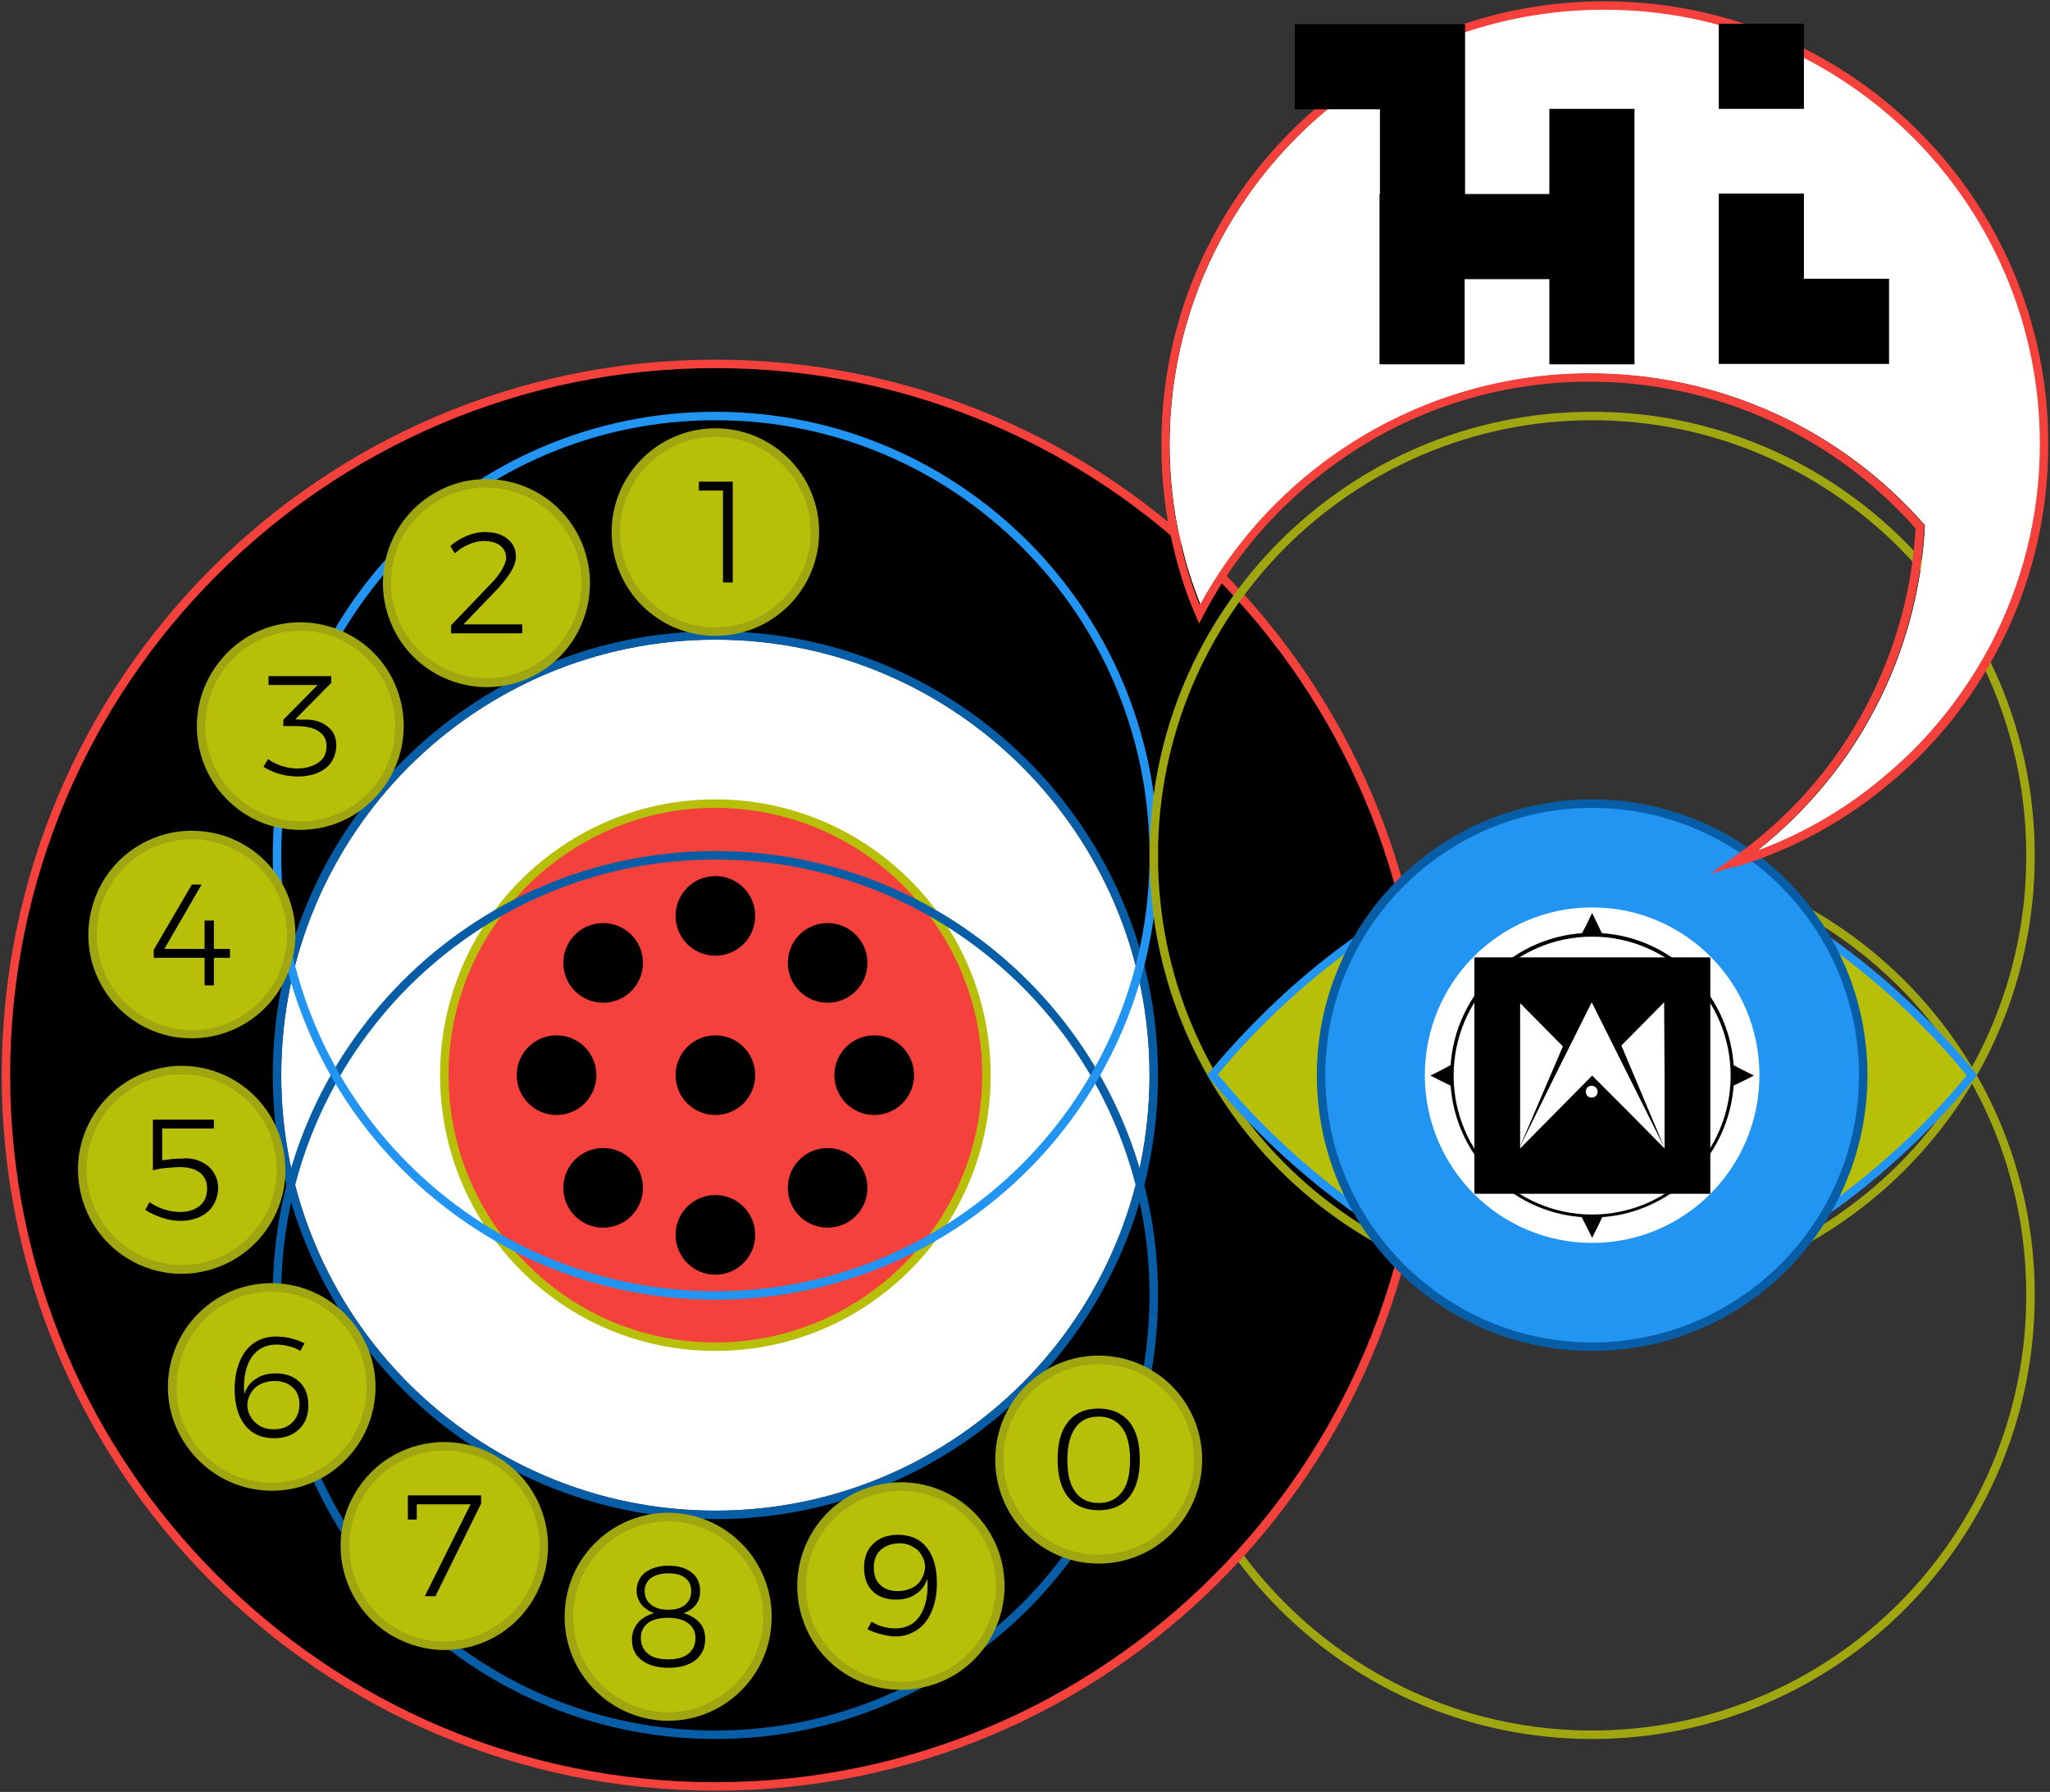 <?xml version="1.0" encoding="utf-8"?>
<!-- Generator: Adobe Illustrator 23.0.2, SVG Export Plug-In . SVG Version: 6.00 Build 0)  -->
<svg version="1.1" xmlns="http://www.w3.org/2000/svg" xmlns:xlink="http://www.w3.org/1999/xlink" x="0px" y="0px"
	 viewBox="0 0 484 423" style="enable-background:new 0 0 484 423;" xml:space="preserve">
<rect x="0" y="0" width="484" height="423" fill="#333333" stroke="none"/>
<style type="text/css">
	.st0{fill:#FFFFFF;}
	.st1{fill:#A0A60F;}
	.st2{fill:#F4413B;}
	.st3{fill:#B8BF08;}
	.st4{fill:#075EA6;}
	.st5{fill:#2294F2;}
</style>
<g id="Layer_2">
	<path class="st0" d="M66.4,253.8c0,28.4,11.5,54.1,30,72.7c18.6,18.6,44.2,30.1,72.5,30.1c28.3,0,53.9-11.5,72.5-30.1
		c18.6-18.6,30-44.3,30-72.7c0-28.4-11.5-54.1-30-72.7c-18.6-18.6-44.2-30.1-72.5-30.1c-28.3,0-53.9,11.5-72.5,30.1
		C77.9,199.7,66.4,225.4,66.4,253.8z"/>
	<path class="st0" d="M446.2,182.1c9.7-8.3,17.7-18.5,23.8-30c7.4-14.2,11.6-30.3,11.6-47.3c0-28.3-11.5-53.9-30.1-72.5
		c-18.6-18.5-44.3-30-72.7-30c-22,0-42.4,6.8-58.9,18.6l0,0c-26.4,18.6-43.7,49.2-43.7,83.9c0,8.2,0.9,16.2,2.8,23.9l0,0l0,0
		c1.1,4.8,2.6,9.4,4.4,13.9c7.7-14.1,18.6-26.2,31.7-35.4c17.1-12,37.9-19.1,60.3-19.1c31.4,0,59.6,13.7,78.8,35.5l0.3,0.3l0,0.4
		c-0.8,15.4-4.9,30-11.7,42.9c0,0,0,0,0,0l0,0c0,0,0,0,0,0c-6.8,13.1-16.3,24.4-27.7,33.5C426.5,196.5,437.1,190.1,446.2,182.1
		L446.2,182.1z"/>
</g>
<g id="Layer_1">
	<path class="st1" d="M375.9,201.9v1c28.3,0,53.9,11.5,72.5,30.1c18.6,18.6,30,44.3,30,72.7c0,28.4-11.5,54.1-30,72.7
		c-18.6,18.6-44.2,30.1-72.5,30.1c-28.3,0-53.9-11.5-72.5-30.1c-18.6-18.6-30-44.3-30-72.7c0-28.4,11.5-54.1,30-72.7
		c18.6-18.6,44.2-30.1,72.5-30.1V201.9v-1c-57.7,0-104.5,46.9-104.5,104.8c0,57.9,46.8,104.8,104.5,104.8
		c57.7,0,104.5-46.9,104.5-104.8c0-57.9-46.8-104.8-104.5-104.8V201.9z"/>
	<path d="M168.9,85.9C76.4,85.9,1.4,161.1,1.4,253.8c0,92.7,75,167.9,167.5,167.9c92.5,0,167.5-75.2,167.5-167.9
		C336.4,161.1,261.4,85.9,168.9,85.9z M168.9,357.6c-57.2,0-103.5-46.5-103.5-103.8S111.7,150,168.9,150
		c57.2,0,103.5,46.5,103.5,103.8C272.4,311.2,226.1,357.6,168.9,357.6z"/>
	<ellipse class="st2" cx="168.9" cy="253.8" rx="64" ry="64.1"/>
	<path class="st3" d="M168.9,189.7v1c17.4,0,33.1,7.1,44.5,18.5c11.4,11.4,18.5,27.2,18.5,44.6c0,17.4-7.1,33.2-18.5,44.6
		c-11.4,11.4-27.1,18.5-44.5,18.5c-17.4,0-33.1-7.1-44.5-18.5c-11.4-11.4-18.5-27.2-18.5-44.6c0-17.4,7.1-33.2,18.5-44.6
		c11.4-11.4,27.1-18.5,44.5-18.5V189.7v-1c-35.9,0-65,29.1-65,65.1c0,36,29.1,65.1,65,65.1c35.9,0,65-29.1,65-65.1
		c0-36-29.1-65.1-65-65.1V189.7z"/>
	<path class="st2" d="M168.9,85.9v1c46,0,87.6,18.7,117.7,48.9c30.1,30.2,48.8,71.9,48.8,118c0,46.1-18.6,87.8-48.8,118
		c-30.1,30.2-71.8,48.9-117.7,48.9c-46,0-87.6-18.7-117.7-48.9C21,341.6,2.4,299.9,2.4,253.8c0-46.1,18.6-87.8,48.8-118
		c30.1-30.2,71.8-48.9,117.7-48.9V85.9v-1C75.8,84.9,0.4,160.5,0.4,253.8c0,93.3,75.4,168.9,168.5,168.9
		c93.1,0,168.5-75.6,168.5-168.9c0-93.3-75.4-168.9-168.5-168.9V85.9z"/>
	<path class="st4" d="M168.9,150v1c28.3,0,53.9,11.5,72.5,30.1c18.6,18.6,30,44.3,30,72.7c0,28.4-11.5,54.1-30,72.7
		c-18.6,18.6-44.2,30.1-72.5,30.1c-28.3,0-53.9-11.5-72.5-30.1c-18.6-18.6-30-44.3-30-72.7c0-28.4,11.5-54.1,30-72.7
		c18.6-18.6,44.2-30.1,72.5-30.1V150v-1c-57.7,0-104.5,46.9-104.5,104.8c0,57.9,46.8,104.8,104.5,104.8
		c57.7,0,104.5-46.9,104.5-104.8c0-57.9-46.8-104.8-104.5-104.8V150z"/>
	<path class="st4" d="M168.9,201.9v1c28.3,0,53.9,11.5,72.5,30.1c18.6,18.6,30,44.3,30,72.7c0,28.4-11.5,54.1-30,72.7
		c-18.6,18.6-44.2,30.1-72.5,30.1c-28.3,0-53.9-11.5-72.5-30.1c-18.6-18.6-30-44.3-30-72.7c0-28.4,11.5-54.1,30-72.7
		c18.6-18.6,44.2-30.1,72.5-30.1V201.9v-1c-57.7,0-104.5,46.9-104.5,104.8c0,57.9,46.8,104.8,104.5,104.8
		c57.7,0,104.5-46.9,104.5-104.8c0-57.9-46.8-104.8-104.5-104.8V201.9z"/>
	<path class="st5" d="M168.9,98.2v1c28.3,0,53.9,11.5,72.5,30.1c18.6,18.6,30,44.3,30,72.7c0,28.4-11.5,54.1-30,72.7
		c-18.6,18.6-44.2,30.1-72.5,30.1c-28.3,0-53.9-11.5-72.5-30.1c-18.6-18.6-30-44.3-30-72.7c0-28.4,11.5-54.1,30-72.7
		c18.6-18.6,44.2-30.1,72.5-30.1V98.2v-1c-57.7,0-104.5,46.9-104.5,104.8c0,57.9,46.8,104.8,104.5,104.8
		c57.7,0,104.5-46.9,104.5-104.8c0-57.9-46.8-104.8-104.5-104.8V98.2z"/>
	<circle class="st3" cx="168.9" cy="125.6" r="23.5"/>
	<path class="st1" d="M168.9,103.1c12.4,0,22.5,10.1,22.5,22.5s-10.1,22.5-22.5,22.5s-22.5-10.1-22.5-22.5S156.5,103.1,168.9,103.1
		 M168.9,101.1c-13.5,0-24.5,11-24.5,24.5s10.9,24.5,24.5,24.5s24.5-11,24.5-24.5C193.4,112,182.4,101.1,168.9,101.1z"/>
	<path class="st3" d="M114.8,161.1c-9.1,0-17.4-5.3-21.3-13.6c-5.5-11.8-0.4-25.8,11.3-31.2c3.1-1.5,6.5-2.2,9.9-2.2
		c9.1,0,17.4,5.3,21.3,13.6c5.5,11.8,0.4,25.8-11.3,31.2C121.6,160.4,118.3,161.1,114.8,161.1z"/>
	<path class="st1" d="M114.8,113.1v2c8.7,0,16.7,5.1,20.4,13c5.2,11.3,0.4,24.7-10.9,29.9c-3,1.4-6.2,2.1-9.5,2.1
		c-8.7,0-16.7-5.1-20.4-13c-5.2-11.3-0.4-24.7,10.9-29.9c3-1.4,6.2-2.1,9.5-2.1V113.1 M114.8,113.1c-3.5,0-7,0.7-10.3,2.3
		C92.3,121.1,87,135.7,92.7,148c4.1,8.9,13,14.2,22.2,14.2c3.5,0,7-0.7,10.3-2.3c12.2-5.7,17.5-20.3,11.8-32.6
		C132.8,118.3,124,113.1,114.8,113.1z"/>
	<path class="st3" d="M70.9,194.9c-5.5,0-10.8-2-15.1-5.5c-9.9-8.3-11.2-23.2-2.9-33.1c4.5-5.3,11-8.4,18-8.4c5.5,0,10.8,2,15.1,5.5
		c9.9,8.3,11.2,23.2,2.9,33.1C84.4,191.8,77.8,194.9,70.9,194.9z"/>
	<path class="st1" d="M70.9,146.9v2c5.3,0,10.4,1.9,14.4,5.3c9.5,8,10.7,22.2,2.8,31.7c-4.3,5.1-10.6,8-17.2,8
		c-5.3,0-10.4-1.9-14.4-5.3c-9.5-8-10.7-22.2-2.8-31.7c4.3-5.1,10.6-8,17.2-8V146.9 M70.9,146.9c-7,0-13.9,3-18.7,8.8
		c-8.7,10.4-7.3,25.8,3,34.5c4.6,3.9,10.2,5.7,15.7,5.7c7,0,13.9-3,18.7-8.8c8.7-10.4,7.3-25.8-3-34.5
		C82,148.8,76.4,146.9,70.9,146.9z"/>
	<path class="st3" d="M45.3,244.2c-2,0-4.1-0.3-6.1-0.8c-12.5-3.4-19.9-16.3-16.6-28.8c2.7-10.3,12.1-17.4,22.6-17.4
		c2,0,4.1,0.3,6.1,0.8c12.5,3.4,19.9,16.3,16.6,28.8C65.2,237,55.9,244.2,45.3,244.2z"/>
	<path class="st1" d="M45.3,196.1v2c2,0,3.9,0.3,5.8,0.8c12,3.2,19.1,15.6,15.9,27.6c-2.6,9.8-11.5,16.7-21.7,16.7
		c-2,0-3.9-0.3-5.8-0.8c-12-3.2-19.1-15.6-15.9-27.6c2.6-9.8,11.5-16.7,21.7-16.7V196.1 M45.3,196.1c-10.8,0-20.7,7.2-23.6,18.2
		c-3.5,13.1,4.2,26.5,17.3,30c2.1,0.6,4.2,0.8,6.3,0.8c10.8,0,20.7-7.2,23.6-18.2c3.5-13.1-4.2-26.5-17.3-30
		C49.5,196.4,47.4,196.1,45.3,196.1z"/>
	<path class="st3" d="M42.9,299.6c-11.4,0-21.1-8.2-23.1-19.4c-2.2-12.8,6.3-25,19-27.2c1.4-0.2,2.7-0.4,4.1-0.4
		c11.4,0,21.1,8.2,23.1,19.4c2.2,12.8-6.3,25-19,27.2C45.6,299.5,44.2,299.6,42.9,299.6z"/>
	<path class="st1" d="M42.9,253.6L42.9,253.6c10.9,0,20.2,7.8,22.1,18.6c2.2,12.2-6,23.9-18.2,26.1c-1.3,0.2-2.6,0.3-3.9,0.3
		c-10.9,0-20.2-7.8-22.1-18.6c-2.2-12.2,6-23.9,18.2-26.1C40.3,253.7,41.6,253.6,42.9,253.6 M42.9,251.6c-1.4,0-2.8,0.1-4.3,0.4
		c-13.3,2.4-22.2,15.1-19.8,28.4c2.1,11.9,12.4,20.3,24.1,20.3c1.4,0,2.8-0.1,4.3-0.4c13.3-2.4,22.2-15.1,19.8-28.4
		C64.9,260,54.6,251.6,42.9,251.6z"/>
	<path class="st3" d="M64.1,350.9c-7.7,0-14.8-3.7-19.2-10c-7.4-10.6-4.8-25.3,5.8-32.8c4-2.8,8.6-4.3,13.4-4.3
		c7.7,0,14.8,3.7,19.2,10c7.4,10.6,4.8,25.3-5.8,32.7C73.6,349.5,68.9,350.9,64.1,350.9z"/>
	<path class="st1" d="M64.1,304.9L64.1,304.9c7.3,0,14.2,3.6,18.4,9.6c7.1,10.2,4.6,24.2-5.5,31.4c-3.8,2.7-8.2,4.1-12.9,4.1
		c-7.3,0-14.2-3.6-18.4-9.6c-7.1-10.2-4.6-24.2,5.5-31.4C55,306.3,59.5,304.9,64.1,304.9 M64.1,302.9c-4.8,0-9.7,1.4-14,4.4
		c-11.1,7.8-13.8,23.1-6,34.1c4.8,6.8,12.3,10.5,20.1,10.5c4.8,0,9.7-1.4,14-4.4c11.1-7.8,13.8-23.1,6-34.1
		C79.4,306.6,71.8,302.9,64.1,302.9z"/>
	<path class="st3" d="M104.9,388.5c-4.1,0-8.1-1.1-11.7-3.2c-11.2-6.5-15.1-20.9-8.6-32.1c4.2-7.3,12-11.8,20.3-11.8
		c4.1,0,8.1,1.1,11.7,3.2c11.2,6.5,15.1,20.9,8.6,32.1C121.1,383.9,113.3,388.5,104.9,388.5z"/>
	<path class="st1" d="M105,342.4L105,342.4c3.9,0,7.8,1,11.2,3c10.7,6.2,14.4,20,8.2,30.8c-4,6.9-11.5,11.3-19.5,11.3
		c-3.9,0-7.8-1-11.2-3c-10.7-6.2-14.4-20-8.2-30.8C89.5,346.7,96.9,342.4,105,342.4 M104.9,340.4c-8.5,0-16.7,4.4-21.2,12.3
		c-6.8,11.7-2.7,26.7,9,33.5c3.9,2.2,8.1,3.3,12.2,3.3c8.5,0,16.7-4.4,21.2-12.3c6.8-11.7,2.7-26.7-9-33.5
		C113.3,341.5,109.1,340.4,104.9,340.4z"/>
	<path class="st3" d="M157.8,405.1c-0.7,0-1.4,0-2.1-0.1c-12.9-1.1-22.4-12.6-21.3-25.5c1.1-12,11.3-21.5,23.3-21.5
		c0.7,0,1.4,0,2.1,0.1c12.9,1.1,22.4,12.6,21.3,25.5C180.1,395.7,169.8,405.1,157.8,405.1z"/>
	<path class="st1" d="M157.7,359.1L157.7,359.1c0.7,0,1.3,0,2,0.1c12.3,1.1,21.5,12,20.4,24.4c-1,11.5-10.8,20.6-22.3,20.6
		c-0.7,0-1.3,0-2-0.1c-12.3-1.1-21.5-12-20.4-24.4C136.4,368.1,146.2,359.1,157.7,359.1 M157.7,357.1c-12.5,0-23.2,9.6-24.3,22.4
		c-1.2,13.5,8.8,25.4,22.2,26.6c0.7,0.1,1.4,0.1,2.2,0.1c12.5,0,23.2-9.6,24.3-22.4c1.2-13.5-8.8-25.4-22.2-26.6
		C159.2,357.1,158.4,357.1,157.7,357.1z"/>
	<path class="st3" d="M212.7,397.9c-9.8,0-18.7-6.2-22-15.5c-4.4-12.2,1.9-25.7,14-30.1c2.6-0.9,5.3-1.4,8-1.4
		c9.8,0,18.7,6.2,22,15.5c4.4,12.2-1.9,25.7-14,30.1C218.1,397.4,215.4,397.9,212.7,397.9z"/>
	<path class="st1" d="M212.7,349.9v2c9.4,0,17.9,6,21.1,14.8c4.2,11.7-1.8,24.6-13.4,28.9c-2.5,0.9-5.1,1.4-7.7,1.4
		c-9.4,0-17.9-6-21.1-14.8c-4.2-11.7,1.8-24.6,13.4-28.9c2.5-0.9,5.1-1.4,7.7-1.4V349.9 M212.7,349.9c-2.8,0-5.6,0.5-8.4,1.5
		c-12.7,4.6-19.2,18.7-14.6,31.4c3.6,10,13,16.1,23,16.1c2.8,0,5.6-0.5,8.4-1.5c12.7-4.6,19.2-18.7,14.6-31.4
		C232,356,222.7,349.9,212.7,349.9z"/>
	<path class="st3" d="M259.4,368.1c-6.3,0-12.2-2.4-16.6-6.9c-9.1-9.2-9.1-24.1,0-33.3c4.4-4.4,10.3-6.9,16.6-6.9
		c6.3,0,12.2,2.4,16.6,6.9c9.1,9.2,9.1,24.1,0,33.3C271.5,365.6,265.6,368.1,259.4,368.1z"/>
	<path class="st1" d="M259.4,322c6,0,11.6,2.3,15.9,6.6c8.8,8.8,8.8,23.1,0,31.8c-4.2,4.3-9.9,6.6-15.9,6.6s-11.6-2.3-15.9-6.6
		c-8.8-8.8-8.8-23.1,0-31.8C247.8,324.4,253.4,322,259.4,322 M259.4,320c-6.3,0-12.5,2.4-17.3,7.2c-9.5,9.6-9.5,25.1,0,34.7
		c4.8,4.8,11,7.2,17.3,7.2c6.3,0,12.5-2.4,17.3-7.2c9.5-9.6,9.5-25.1,0-34.7C271.9,322.4,265.6,320,259.4,320z"/>
	<path d="M206.4,244.4c5.2,0,9.4,4.2,9.4,9.4s-4.2,9.4-9.4,9.4s-9.4-4.2-9.4-9.4S201.2,244.4,206.4,244.4z"/>
	<path d="M131.4,244.4c5.2,0,9.4,4.2,9.4,9.4s-4.2,9.4-9.4,9.4s-9.4-4.2-9.4-9.4S126.2,244.4,131.4,244.4z"/>
	<circle cx="168.9" cy="291.5" r="9.4"/>
	<path d="M168.9,206.8c5.2,0,9.4,4.2,9.4,9.4c0,5.2-4.2,9.4-9.4,9.4s-9.4-4.2-9.4-9.4C159.5,211,163.7,206.8,168.9,206.8z"/>
	<path d="M142.4,271c5.2,0,9.4,4.2,9.4,9.4s-4.2,9.4-9.4,9.4s-9.4-4.2-9.4-9.4S137.2,271,142.4,271z"/>
	<path d="M195.4,217.9c5.2,0,9.4,4.2,9.4,9.4s-4.2,9.4-9.4,9.4s-9.4-4.2-9.4-9.4S190.2,217.9,195.4,217.9z"/>
	<path d="M168.9,244.4c5.2,0,9.4,4.2,9.4,9.4s-4.2,9.4-9.4,9.4s-9.4-4.2-9.4-9.4S163.7,244.4,168.9,244.4z"/>
	<path d="M142.4,217.9c5.2,0,9.4,4.2,9.4,9.4s-4.2,9.4-9.4,9.4s-9.4-4.2-9.4-9.4S137.2,217.9,142.4,217.9z"/>
	<path d="M195.4,271c5.2,0,9.4,4.2,9.4,9.4s-4.2,9.4-9.4,9.4s-9.4-4.2-9.4-9.4S190.2,271,195.4,271z"/>
	<polygon points="164.9,113.7 173,113.7 173,137.5 170.7,137.5 170.7,115.8 165,115.8 165,113.7 	"/>
	<path d="M123.3,147.4v2.1h-16.8v-1.9l9.4-9.8c1.1-1.1,1.9-2.2,2.6-3.3c0.6-1.1,1-2,1-2.8c0-1.2-0.5-2.2-1.4-2.9
		c-0.9-0.7-2.2-1.1-3.9-1.1c-1.1,0-2.3,0.3-3.5,0.8c-1.2,0.5-2.3,1.2-3.3,2.1l-1.1-1.7c1.2-1,2.4-1.8,3.9-2.4
		c1.4-0.6,2.8-0.9,4.2-0.9c2.3,0,4.1,0.5,5.4,1.6c1.3,1,2,2.4,2,4.2c0,1.1-0.4,2.3-1.2,3.6c-0.8,1.3-1.9,2.7-3.2,4.1l-8,8.3H123.3z"
		/>
	<path d="M77.2,171.4c1.5,1.1,2.2,2.6,2.2,4.5c0,1.5-0.4,2.7-1.1,3.9c-0.7,1.1-1.8,2-3.2,2.6s-3,0.9-4.8,0.9c-1.4,0-2.9-0.2-4.3-0.6
		c-1.4-0.4-2.7-1-3.8-1.7l1.1-1.8c1,0.7,2,1.2,3.2,1.6c1.2,0.4,2.4,0.6,3.6,0.6c2.1,0,3.8-0.5,5.1-1.4c1.3-0.9,1.9-2.2,1.9-3.8
		c0-1.6-0.6-2.8-1.9-3.6c-1.2-0.8-3-1.2-5.2-1.2h-3.1v-1.5l8.1-8.2H63.4v-2.1h14.8v1.6l-8.5,8.6l1.5,0.1
		C73.8,169.7,75.8,170.3,77.2,171.4z"/>
	<polygon points="54.3,224 54.3,226.1 50.5,226.1 50.5,232.6 48.3,232.6 48.3,226.1 36.3,226.1 36.3,224.2 45.3,208.8 47.6,208.8 
		38.8,224 48.3,224 48.3,217.3 50.5,217.3 50.5,224 	"/>
	<path d="M47.4,274.2c1.3,0.6,2.3,1.4,3,2.5c0.7,1.1,1.1,2.3,1.1,3.6c0,1.6-0.4,2.9-1.1,4.1c-0.7,1.2-1.7,2.1-3.1,2.8
		c-1.3,0.6-2.9,1-4.6,1c-1.4,0-2.8-0.2-4.3-0.7s-2.9-1.1-4.1-1.9l1-1.8c1.1,0.7,2.2,1.3,3.5,1.7c1.3,0.4,2.5,0.6,3.7,0.6
		c2,0,3.5-0.5,4.7-1.5c1.2-1,1.7-2.4,1.7-4.1c0-1.5-0.6-2.8-1.7-3.7c-1.2-0.9-2.8-1.3-4.8-1.3c-0.8,0-1.9,0.1-3.1,0.2
		c-1.3,0.1-2.3,0.3-3.2,0.6v-12h14.4v2.1H38.3v7.5c0.7-0.1,1.4-0.2,2.3-0.3c0.9-0.1,1.6-0.1,2.3-0.1
		C44.6,273.3,46.1,273.6,47.4,274.2z"/>
	<path d="M68.2,317.8c-1-0.3-2-0.4-2.9-0.4c-2.4,0-4.3,0.9-5.7,2.7c-1.3,1.8-2,4.3-2,7.4c0,0.3,0,0.8,0.1,1.6
		c0.5-1.6,1.4-2.8,2.7-3.6c1.3-0.9,2.8-1.3,4.7-1.3c2.4,0,4.2,0.7,5.6,2c1.4,1.3,2.1,3.2,2.1,5.5c0,2.4-0.7,4.3-2.2,5.7
		c-1.5,1.4-3.4,2.1-5.9,2.1c-2.9,0-5.2-1-6.8-3s-2.5-4.8-2.5-8.5c0-2.5,0.4-4.7,1.2-6.6c0.8-1.9,1.9-3.4,3.4-4.4s3.2-1.5,5.2-1.5
		c1.1,0,2.2,0.1,3.4,0.4c1.2,0.3,2.3,0.7,3.3,1.2l-1,1.8C70.1,318.4,69.2,318,68.2,317.8z M61.4,326.8c-1,0.5-1.7,1.2-2.2,2.1
		c-0.5,0.9-0.8,1.8-0.8,2.8c0,0.9,0.2,1.7,0.7,2.6c0.5,0.9,1.1,1.6,2.1,2.2c0.9,0.6,2.1,0.9,3.4,0.9c1.8,0,3.3-0.5,4.4-1.6
		c1.1-1.1,1.7-2.5,1.7-4.3c0-1.7-0.5-3-1.6-4s-2.5-1.5-4.2-1.5C63.5,326,62.3,326.3,61.4,326.8z"/>
	<polygon points="96.2,353 113.6,353 113.6,354.9 102.8,376.8 100.3,376.8 111.1,355.1 98.4,355.1 98.4,358.7 96.3,358.7 96.3,353 	
		"/>
	<path d="M163.3,371.2c1.3,1,2,2.5,2,4.4c0,1.2-0.3,2.3-1,3.2c-0.7,0.9-1.7,1.6-2.9,2c1.6,0.5,2.9,1.2,3.8,2.3
		c0.9,1,1.3,2.3,1.3,3.8c0,2.1-0.8,3.8-2.3,5c-1.6,1.2-3.7,1.8-6.3,1.8c-2.7,0-4.8-0.6-6.4-1.8c-1.6-1.2-2.3-2.8-2.3-4.9
		c0-1.5,0.5-2.8,1.4-3.9c0.9-1.1,2.2-1.8,3.8-2.3c-1.3-0.5-2.3-1.2-3-2.1c-0.7-0.9-1.1-2-1.1-3.2c0-1.8,0.7-3.2,2-4.3
		c1.4-1,3.2-1.6,5.5-1.6C160.1,369.6,161.9,370.1,163.3,371.2z M153,383.1c-1.1,0.9-1.7,2-1.7,3.5c0,1.6,0.6,2.9,1.7,3.8
		c1.1,0.9,2.7,1.3,4.8,1.3c2,0,3.6-0.4,4.7-1.3c1.1-0.9,1.7-2.1,1.7-3.7c0-1.5-0.6-2.7-1.7-3.5c-1.2-0.9-2.7-1.3-4.8-1.3
		C155.7,381.9,154.1,382.3,153,383.1z M153.7,372.5c-1,0.8-1.5,1.8-1.5,3.1c0,1.3,0.5,2.4,1.5,3.2s2.3,1.2,4.1,1.2
		c1.7,0,3.1-0.4,4-1.2c0.9-0.8,1.4-1.8,1.4-3.2c0-1.4-0.5-2.4-1.4-3.1c-1-0.8-2.3-1.1-4-1.1C156,371.4,154.7,371.8,153.7,372.5z"/>
	<path d="M208.5,384c1,0.3,1.9,0.4,2.9,0.4c2.4,0,4.3-0.9,5.6-2.7s2-4.3,2-7.4c0-0.3,0-0.8-0.1-1.6c-0.5,1.6-1.4,2.8-2.7,3.6
		c-1.3,0.9-2.8,1.3-4.7,1.3c-2.3,0-4.2-0.7-5.5-2c-1.3-1.3-2-3.2-2-5.5c0-2.4,0.7-4.3,2.2-5.7c1.4-1.4,3.4-2.1,5.8-2.1
		c2.9,0,5.2,1,6.8,3c1.6,2,2.4,4.8,2.4,8.4c0,2.5-0.4,4.7-1.2,6.6c-0.8,1.9-1.9,3.4-3.4,4.4s-3.2,1.6-5.1,1.6
		c-1.1,0-2.2-0.2-3.4-0.5c-1.2-0.3-2.3-0.7-3.3-1.2l1-1.8C206.7,383.4,207.6,383.8,208.5,384z M207.9,365.9c-1.1,1-1.6,2.4-1.6,4.2
		c0,1.7,0.5,3.1,1.5,4c1,1,2.4,1.5,4.2,1.5c1.3,0,2.4-0.3,3.4-0.8s1.7-1.2,2.2-2.1c0.5-0.9,0.8-1.8,0.8-2.8c0-0.9-0.2-1.7-0.7-2.6
		c-0.5-0.9-1.1-1.6-2.1-2.1c-0.9-0.6-2-0.9-3.4-0.9C210.4,364.4,209,364.9,207.9,365.9z"/>
	<path d="M266.6,335.6c1.7,2.1,2.5,5,2.5,8.9s-0.8,6.8-2.5,8.9c-1.7,2.1-4.1,3.1-7.2,3.1c-3.1,0-5.5-1-7.2-3.1
		c-1.7-2.1-2.5-5.1-2.5-8.9c0-3.9,0.8-6.8,2.5-8.9c1.7-2.1,4.1-3.1,7.2-3.1C262.5,332.5,264.9,333.6,266.6,335.6z M253.9,337
		c-1.2,1.7-1.9,4.2-1.9,7.6c0,3.3,0.6,5.9,1.9,7.6c1.2,1.7,3.1,2.6,5.5,2.6c2.4,0,4.2-0.9,5.5-2.6c1.3-1.7,1.9-4.2,1.9-7.6
		c0-3.3-0.6-5.9-1.9-7.6c-1.3-1.7-3.1-2.6-5.5-2.6C257,334.4,255.2,335.2,253.9,337z"/>
	<circle class="st0" cx="375.9" cy="253.8" r="24.5"/>
	<path class="st1" d="M375.9,98.2v1c28.3,0,53.9,11.5,72.5,30.1c18.6,18.6,30,44.3,30,72.7c0,28.4-11.5,54.1-30,72.7
		c-18.6,18.6-44.2,30.1-72.5,30.1c-28.3,0-53.9-11.5-72.5-30.1c-18.6-18.6-30-44.3-30-72.7c0-28.4,11.5-54.1,30-72.7
		c18.6-18.6,44.2-30.1,72.5-30.1V98.2v-1c-57.7,0-104.5,46.9-104.5,104.8c0,57.9,46.8,104.8,104.5,104.8
		c57.7,0,104.5-46.9,104.5-104.8c0-57.9-46.8-104.8-104.5-104.8V98.2z"/>
	<path class="st3" d="M375.9,201.9c49.5,0,89.7,51.9,89.7,51.9s-40.2,51.9-89.7,51.9c-49.5,0-89.7-51.9-89.7-51.9
		S326.4,201.9,375.9,201.9z"/>
	<path class="st5" d="M375.9,201.9v1c12.2,0,23.9,3.2,34.5,8c15.9,7.2,29.6,18.1,39.2,27.2c4.8,4.5,8.6,8.6,11.2,11.6
		c1.3,1.5,2.3,2.7,3,3.5c0.3,0.4,0.6,0.7,0.8,0.9c0.1,0.1,0.1,0.2,0.2,0.2l0.1,0.1l0.8-0.6l-0.8-0.6c0,0,0,0-0.1,0.1
		c-1.2,1.5-11.5,14.4-27.5,26.8c-16,12.5-37.6,24.5-61.3,24.5c-12.2,0-23.9-3.2-34.5-8c-16-7.2-29.6-18.1-39.2-27.2
		c-4.8-4.5-8.6-8.6-11.2-11.6c-1.3-1.5-2.3-2.7-3-3.5c-0.3-0.4-0.6-0.7-0.8-0.9c-0.1-0.1-0.1-0.2-0.2-0.2l-0.1-0.1l-0.8,0.6l0.8,0.6
		c0,0,0,0,0.1-0.1c1.2-1.5,11.5-14.4,27.5-26.8c16-12.5,37.6-24.5,61.3-24.5V201.9v-1c-12.6,0-24.5,3.3-35.3,8.2
		c-16.2,7.4-30,18.4-39.7,27.6c-9.7,9.2-15.4,16.5-15.4,16.5l-0.5,0.6l0.5,0.6c0,0,10.1,13.1,26.4,26.1c8.2,6.5,17.9,13.1,28.7,18
		c10.8,4.9,22.8,8.2,35.3,8.2c12.6,0,24.5-3.3,35.3-8.2c16.2-7.4,30-18.4,39.7-27.6c9.7-9.2,15.4-16.5,15.4-16.5l0.5-0.6l-0.5-0.6
		c0,0-10.1-13.1-26.4-26.1c-8.2-6.5-17.9-13.1-28.7-18c-10.8-4.9-22.8-8.2-35.3-8.2V201.9z"/>
	<ellipse class="st5" cx="375.9" cy="253.8" rx="64" ry="64.1"/>
	<path class="st4" d="M375.9,189.7v1c17.4,0,33.1,7.1,44.5,18.5c11.4,11.4,18.5,27.2,18.5,44.6c0,17.4-7.1,33.2-18.5,44.6
		c-11.4,11.4-27.1,18.5-44.5,18.5c-17.4,0-33.1-7.1-44.5-18.5c-11.4-11.4-18.5-27.2-18.5-44.6c0-17.4,7.1-33.2,18.5-44.6
		c11.4-11.4,27.1-18.5,44.5-18.5V189.7v-1c-35.9,0-65,29.1-65,65.1c0,36,29.1,65.1,65,65.1c35.9,0,65-29.1,65-65.1
		c0-36-29.1-65.1-65-65.1V189.7z"/>
	<path class="st0" d="M375.9,214.2c21.8,0,39.5,17.7,39.5,39.6c0,21.9-17.7,39.6-39.5,39.6c-21.8,0-39.5-17.7-39.5-39.6
		C336.4,231.9,354.1,214.2,375.9,214.2z"/>
	<path d="M375.9,287.4c-18.5,0-33.5-15.1-33.5-33.6s15-33.6,33.5-33.6s33.5,15.1,33.5,33.6S394.3,287.4,375.9,287.4z M375.9,221.1
		c-18,0-32.7,14.7-32.7,32.8c0,18.1,14.7,32.8,32.7,32.8s32.7-14.7,32.7-32.8C408.6,235.8,393.9,221.1,375.9,221.1z"/>
	<polygon points="337.7,253.9 340.3,255.2 342.9,256.5 342.9,253.9 342.9,251.2 340.3,252.6 	"/>
	<polygon points="408.8,251.2 408.8,253.9 408.8,256.5 411.5,255.2 414.1,253.9 411.5,252.6 	"/>
	<polygon points="378.5,220.9 377.2,218.2 375.9,215.5 374.6,218.2 373.2,220.9 375.9,220.9 	"/>
	<polygon points="373.2,286.9 374.6,289.6 375.9,292.2 377.2,289.6 378.5,286.9 375.9,286.9 	"/>
	<path d="M348.1,226v55.8h55.7V226H348.1z M377.2,257.7c0,0.8-0.6,1.4-1.4,1.4s-1.4-0.6-1.4-1.4s0.6-1.4,1.4-1.4
		S377.2,257,377.2,257.7z M393,253.9v17.2l-8.5-8.6l-8.6-8.6l-8.5,8.6l-8.5,8.6V254v-17.2l8.5,8.6l1.6,1.6l-10.3,24l8.5-17.2
		l2.9-5.8l0.1-0.2l5.6-11.2l5.6,11.2l0.1,0.2l2.9,5.8L393,271l-10.2-24.2l1.6-1.6l8.5-8.6L393,253.9z"/>
	<path class="st2" d="M409.3,203.7l0.6,0.8c13.6-9.6,24.9-22.3,32.7-37.3l0,0c6.8-12.9,10.9-27.5,11.7-42.9l0-0.4l-0.3-0.3
		c-19.2-21.8-47.4-35.5-78.8-35.5c-22.4,0-43.2,7.1-60.3,19.1c-13.6,9.6-24.9,22.3-32.7,37.3l0.9,0.5l0.9-0.4
		c-2.2-5-3.9-10.4-5.1-15.8l0,0l0,0c-1.9-7.6-2.8-15.6-2.8-23.9c0-34.7,17.2-65.3,43.7-83.9l0,0c16.5-11.8,36.9-18.6,58.9-18.6
		c28.4,0,54.1,11.5,72.7,30c18.6,18.5,30.1,44.2,30.1,72.5c0,17-4.2,33.2-11.6,47.3c-6,11.5-14.1,21.7-23.8,30l0,0
		c-10.7,9.3-23.4,16.4-37.2,20.6L409.3,203.7l0.6,0.8L409.3,203.7l0.3,1c14.1-4.2,27.1-11.5,38-21l0,0c9.9-8.5,18.1-18.9,24.2-30.6
		c7.6-14.4,11.8-30.9,11.8-48.3C483.6,47,436.6,0.3,378.8,0.3c-22.4,0-43.2,7-60.1,19l0,0c-27,19-44.5,50.2-44.5,85.5
		c0,8.4,0.9,16.6,2.8,24.3l0,0c1.3,5.5,3,11,5.3,16.2l0.8,1.9l1-1.9c7.6-14.7,18.7-27.1,32.1-36.5c16.7-11.8,37.1-18.7,59.1-18.7
		c30.8,0,58.4,13.5,77.2,34.9l0.8-0.7l-1-0.1c-0.8,15.2-4.9,29.4-11.5,42.1l0,0l0,0c-7.6,14.7-18.7,27.1-32.1,36.5l-5,3.5l5.9-1.8
		L409.3,203.7z"/>
	<path class="st0" d="M446.2,182.1c9.7-8.3,17.7-18.5,23.8-30c7.4-14.2,11.6-30.3,11.6-47.3c0-28.3-11.5-53.9-30.1-72.5
		c-18.6-18.5-44.3-30-72.7-30c-22,0-42.4,6.8-58.9,18.6l0,0c-26.4,18.6-43.7,49.2-43.7,83.9c0,8.2,0.9,16.2,2.8,23.9l0,0l0,0
		c1.1,4.8,2.6,9.4,4.4,13.9c7.7-14.1,18.6-26.2,31.7-35.4c17.1-12,37.9-19.1,60.3-19.1c31.4,0,59.6,13.7,78.8,35.5l0.3,0.3l0,0.4
		c-0.8,15.4-4.9,30-11.7,42.9c0,0,0,0,0,0l0,0c0,0,0,0,0,0c-6.8,13.1-16.3,24.4-27.7,33.5C426.5,196.5,437.1,190.1,446.2,182.1
		L446.2,182.1z"/>
	<g>
		<rect x="405.8" y="5.6" width="20.1" height="20.1"/>
		<polygon points="425.9,65.8 425.9,45.7 405.8,45.7 405.8,65.8 405.8,85.9 425.9,85.9 446,85.9 446,65.8 		"/>
		<polygon points="365.8,45.8 345.9,45.8 345.9,25.8 345.9,5.7 325.8,5.7 305.7,5.7 305.7,25.8 325.8,25.8 325.8,45.8 325.7,45.8 
			325.7,65.9 325.7,86 345.8,86 345.8,65.9 365.8,65.9 365.8,86 385.9,86 385.9,65.9 385.9,45.8 385.9,25.7 365.8,25.7 		"/>
	</g>
</g>
</svg>
